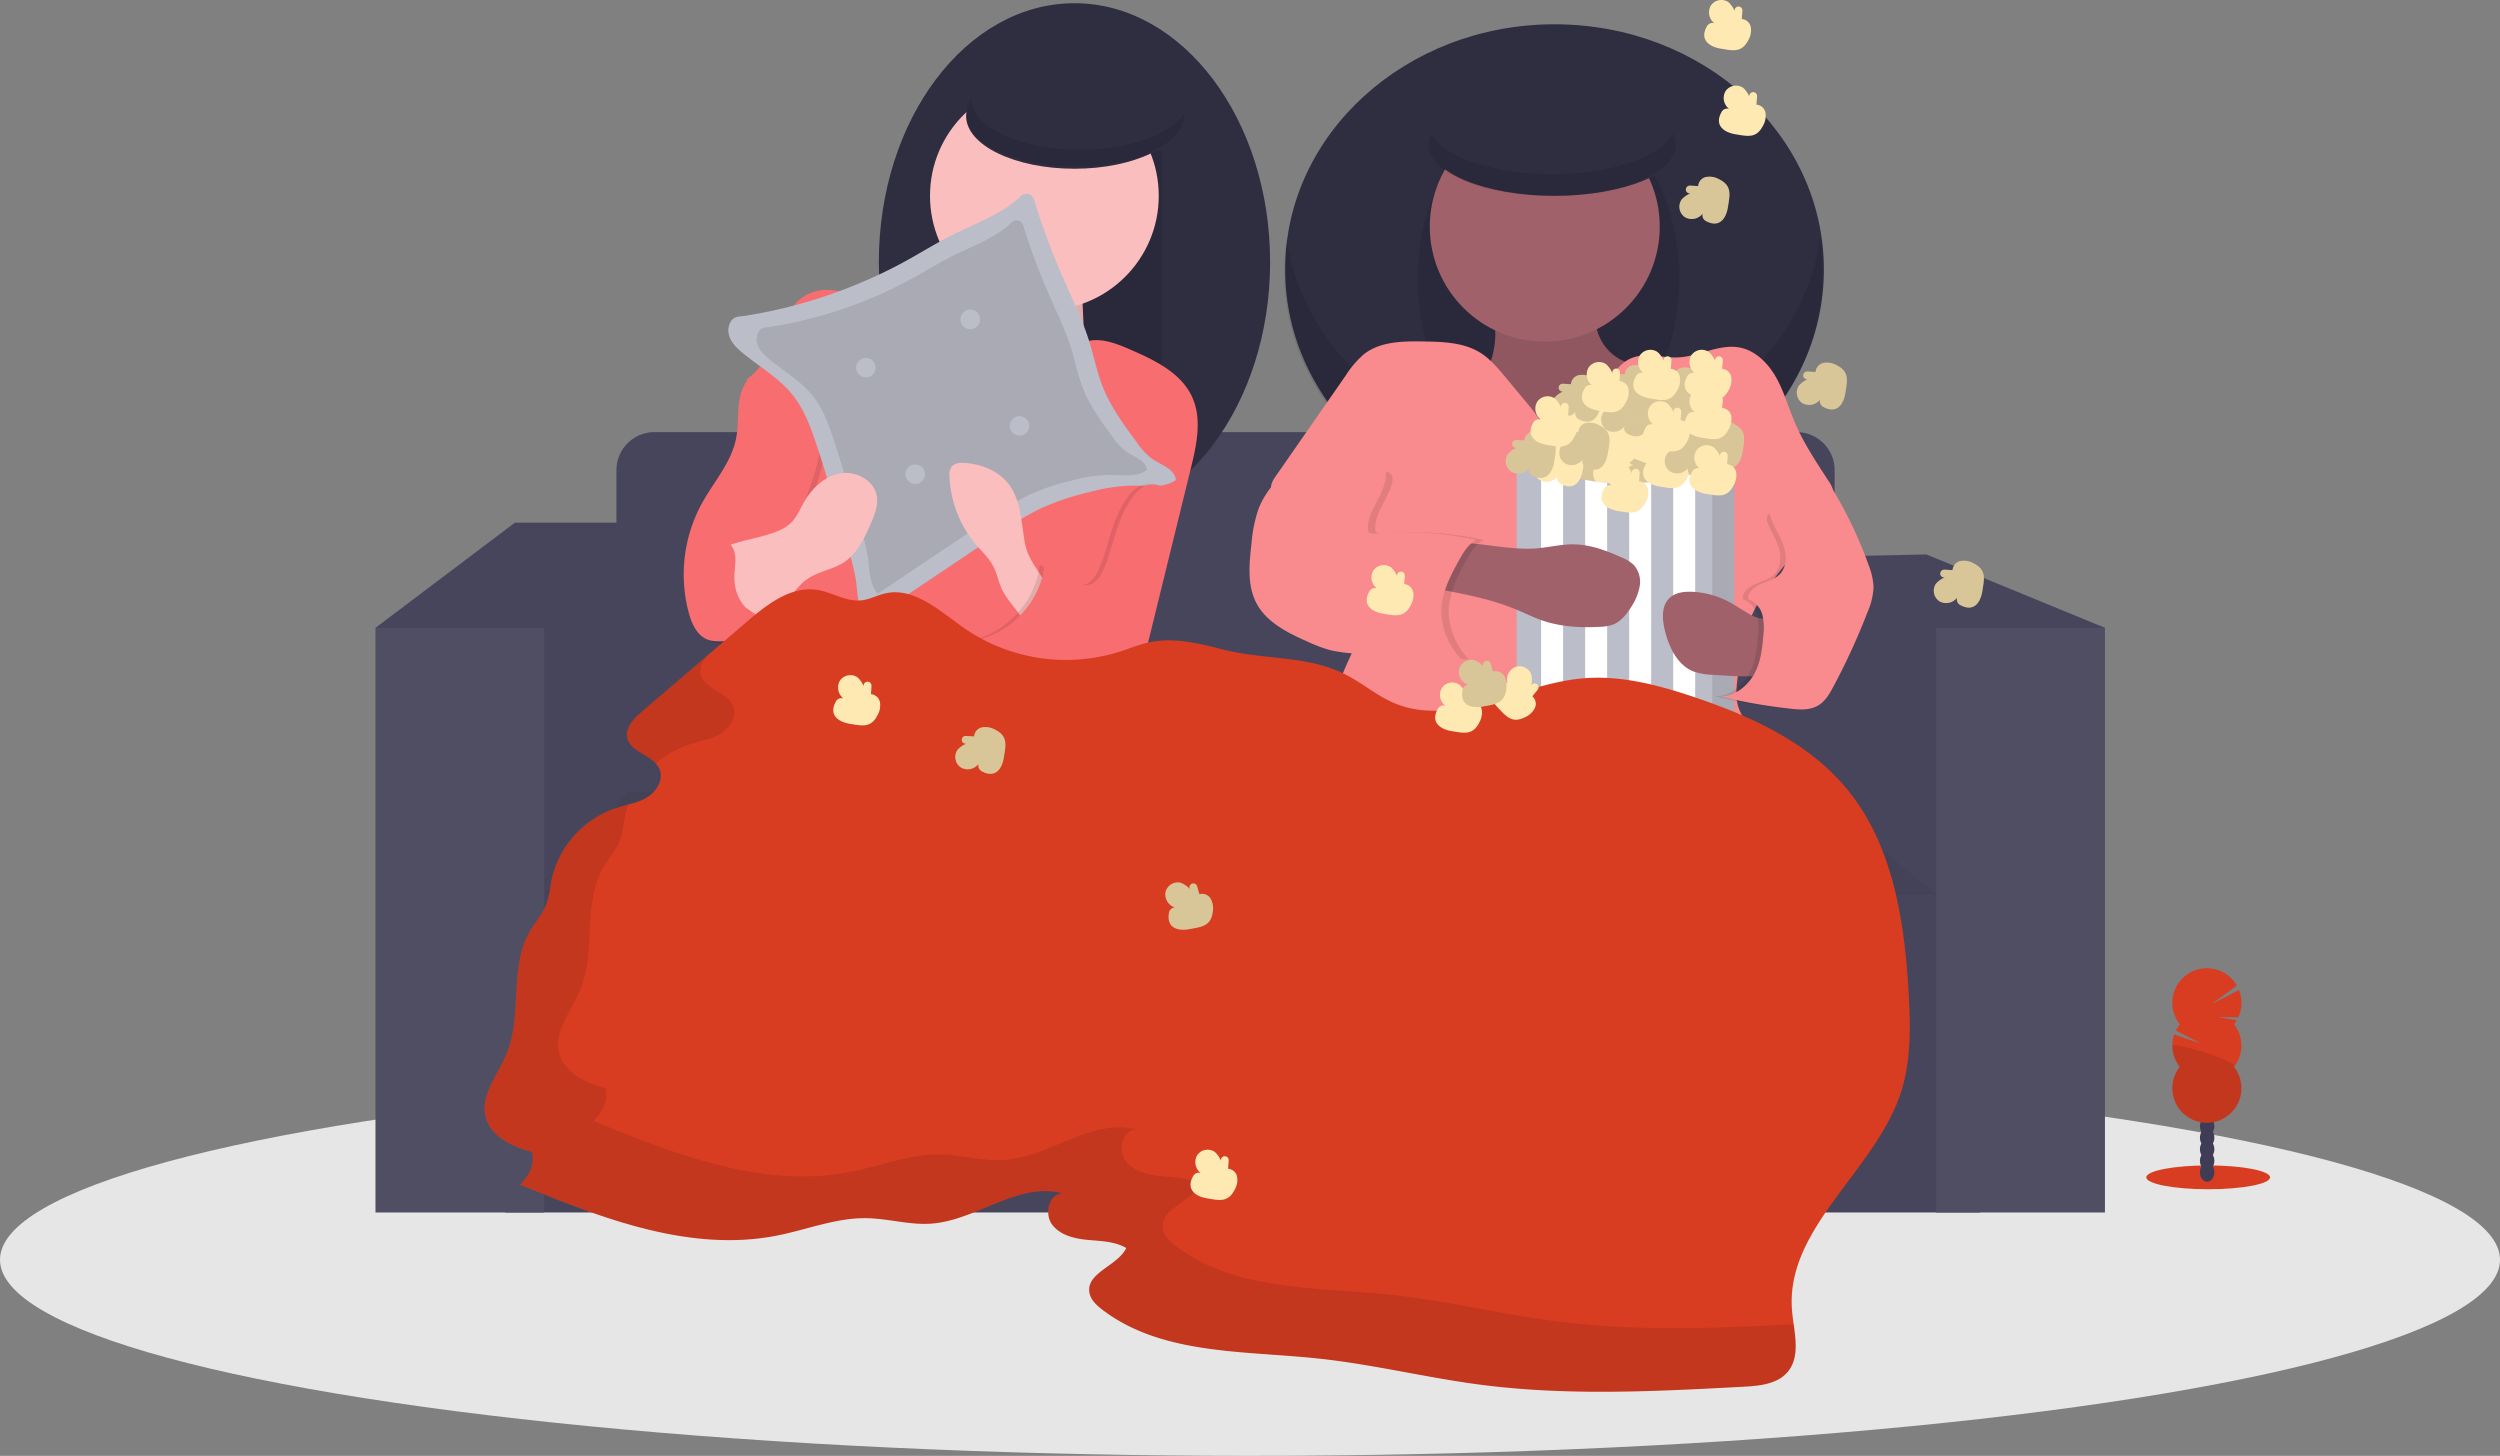 <svg xmlns="http://www.w3.org/2000/svg" width="830.64" height="483.719" viewBox="0 0 830.64 483.719">
  <rect x="0" y="0" width="830.64" height="483.719" fill="#808080" stroke="none"/>
  <g id="Group_40" data-name="Group 40" transform="translate(0 -138.835)">
    <ellipse id="Ellipse_84" data-name="Ellipse 84" cx="415.32" cy="65.159" rx="415.32" ry="65.159" transform="translate(0 492.236)" fill="#e6e6e6"/>
    <ellipse id="Ellipse_85" data-name="Ellipse 85" cx="20.563" cy="3.958" rx="20.563" ry="3.958" transform="translate(713.115 526.055)" fill="#d83d21"/>
    <ellipse id="Ellipse_86" data-name="Ellipse 86" cx="2.398" cy="3.137" rx="2.398" ry="3.137" transform="translate(730.939 525.201)" fill="#3f3d56"/>
    <ellipse id="Ellipse_87" data-name="Ellipse 87" cx="2.398" cy="3.137" rx="2.398" ry="3.137" transform="translate(730.939 521.365)" fill="#3f3d56"/>
    <ellipse id="Ellipse_88" data-name="Ellipse 88" cx="2.398" cy="3.137" rx="2.398" ry="3.137" transform="translate(730.939 517.537)" fill="#3f3d56"/>
    <ellipse id="Ellipse_89" data-name="Ellipse 89" cx="2.398" cy="3.137" rx="2.398" ry="3.137" transform="translate(730.939 513.709)" fill="#3f3d56"/>
    <ellipse id="Ellipse_90" data-name="Ellipse 90" cx="2.398" cy="3.137" rx="2.398" ry="3.137" transform="translate(730.939 509.873)" fill="#3f3d56"/>
    <ellipse id="Ellipse_91" data-name="Ellipse 91" cx="2.398" cy="3.137" rx="2.398" ry="3.137" transform="translate(730.939 506.045)" fill="#3f3d56"/>
    <ellipse id="Ellipse_92" data-name="Ellipse 92" cx="2.398" cy="3.137" rx="2.398" ry="3.137" transform="translate(730.939 502.217)" fill="#3f3d56"/>
    <path id="Path_702" data-name="Path 702" d="M997.572,666.763a11.035,11.035,0,0,0,.894-1.317l-6.291-1.032,6.8.049a11.509,11.509,0,0,0,.219-9.087l-9.127,4.738,8.42-6.193a11.476,11.476,0,1,0-18.945,12.842,11.727,11.727,0,0,0-1.309,2.089l8.128,4.243-8.7-2.926a11.452,11.452,0,0,0,1.845,10.769,11.468,11.468,0,1,0,18.027,0,11.46,11.46,0,0,0,0-14.175Z" transform="translate(-255.279 -187.62)" fill="#d83d21"/>
    <path id="Path_703" data-name="Path 703" d="M977.1,679.731a11.42,11.42,0,0,0,2.438,7.087,11.468,11.468,0,1,0,18.027,0C999.114,684.868,977.1,678.447,977.1,679.731Z" transform="translate(-255.284 -193.502)" opacity="0.1"/>
    <rect id="Rectangle_93" data-name="Rectangle 93" width="490.094" height="112.567" transform="translate(167.835 429.117)" fill="#46455b"/>
    <path id="Path_704" data-name="Path 704" d="M199.827,413.5,153.5,448.449l35.761,32.51,20.319-32.51L237.214,413.5Z" transform="translate(-28.741 -101.014)" fill="#46455b"/>
    <path id="Path_705" data-name="Path 705" d="M788.453,458.2l-6.5-7.315L740.5,427.313l38.2-.813,59.331,24.383-24.383,15.442Z" transform="translate(-138.651 -103.448)" fill="#46455b"/>
    <path id="Path_706" data-name="Path 706" d="M205.564,457.389,246.2,413.5V514.282l-27.634,22.757L201.5,513.469Z" transform="translate(-37.729 -101.014)" fill="#46455b"/>
    <path id="Path_707" data-name="Path 707" d="M789.266,477.891l-7.315-26.821-13.817-17.881L740.5,427.5V539.661h56.08Z" transform="translate(-138.651 -103.635)" fill="#46455b"/>
    <path id="Path_708" data-name="Path 708" d="M264.638,376.5H644.116a12.638,12.638,0,0,1,12.638,12.638V504.916H252V389.138A12.638,12.638,0,0,1,264.638,376.5Z" transform="translate(-47.185 -94.086)" fill="#46455b"/>
    <path id="Path_709" data-name="Path 709" d="M222.5,557.636,250.134,523.5H643.51l41.451,34.136Z" transform="translate(-41.661 -121.611)" fill="#46455b"/>
    <path id="Path_710" data-name="Path 710" d="M222.5,557.636,250.134,523.5H643.51l41.451,34.136Z" transform="translate(-41.661 -121.611)" opacity="0.05"/>
    <rect id="Rectangle_94" data-name="Rectangle 94" width="56.08" height="194.25" transform="translate(124.759 347.435)" fill="#46455b"/>
    <rect id="Rectangle_95" data-name="Rectangle 95" width="56.08" height="194.25" transform="translate(124.759 347.435)" fill="#fff" opacity="0.05"/>
    <rect id="Rectangle_96" data-name="Rectangle 96" width="56.08" height="194.25" transform="translate(643.299 347.435)" fill="#46455b"/>
    <rect id="Rectangle_97" data-name="Rectangle 97" width="56.08" height="194.25" transform="translate(643.299 347.435)" fill="#fff" opacity="0.05"/>
    <ellipse id="Ellipse_93" data-name="Ellipse 93" cx="65" cy="86" rx="65" ry="86" transform="translate(292 139.904)" fill="#2f2e41"/>
    <rect id="Rectangle_98" data-name="Rectangle 98" width="72" height="101" transform="translate(314 188.904)" fill="#2f2e41"/>
    <rect id="Rectangle_99" data-name="Rectangle 99" width="72" height="101" transform="translate(314 188.904)" opacity="0.1"/>
    <path id="Path_711" data-name="Path 711" d="M477.092,379.578a21.2,21.2,0,0,1-18.937,7.591c-.325,5.055,3.1,9.493,6.348,13.386l25.382,30.454a1.422,1.422,0,0,0,2.52.211l38.769-36.777c-3.869,1.626-8.445-.951-10.566-4.576s-2.333-7.981-2.528-12.191q-.423-9.428-.813-18.84c-.065-1.4-.2-2.942-1.235-3.885a5.3,5.3,0,0,0-2.763-1.048c-6.12-1.048-25.2-6.5-28.731-.065-1.625,2.934-.894,8.656-1.625,11.972C481.815,370.727,480.262,375.628,477.092,379.578Z" transform="translate(-158.117 -131.934)" fill="#fbbebe"/>
    <path id="Path_712" data-name="Path 712" d="M477.092,379.578a21.2,21.2,0,0,1-18.937,7.591c-.325,5.055,3.1,9.493,6.348,13.386l25.382,30.454a1.422,1.422,0,0,0,2.52.211l38.769-36.777c-3.869,1.626-8.445-.951-10.566-4.576s-2.333-7.981-2.528-12.191q-.423-9.428-.813-18.84c-.065-1.4-.2-2.942-1.235-3.885a5.3,5.3,0,0,0-2.763-1.048c-6.12-1.048-25.2-6.5-28.731-.065-1.625,2.934-.894,8.656-1.625,11.972C481.815,370.727,480.262,375.628,477.092,379.578Z" transform="translate(-158.117 -131.934)" opacity="0.1"/>
    <circle id="Ellipse_94" data-name="Ellipse 94" cx="38" cy="38" r="38" transform="translate(309 165.904)" fill="#fbbebe"/>
    <path id="Path_713" data-name="Path 713" d="M476.287,415.788l-6.128-19.319c-2.438-7.737-5.9-16.507-13.622-19-4.877-1.561-10.135-.13-15.215-.561-9.883-.853-19.506-8.713-28.747-5.112-11.379,4.421-11.281,21.9-21.384,28.755,0,16.328,5.275,31.494,8.128,47.563s3.674,33.413-3.771,47.953c-3.154,6.161-7.664,11.525-11.029,17.572a54.577,54.577,0,0,0-6.453,32.738q64.712.813,129.44.39c-.4-5.592-2.893-11.1-3.3-16.694a11.548,11.548,0,0,1,.39-5.039c.951-2.438,3.373-3.893,5.445-5.478a28.08,28.08,0,0,0,6.933-7.786c2.877-4.787,4.242-10.306,5.575-15.735L538.707,430.2c1.926-7.843,3.8-16.4.447-23.749-3.674-8.071-12.484-12.265-20.62-15.8-4.877-2.138-10.485-4.3-15.443-2.333-4.064,1.626-6.616,5.519-9.184,9.046A89.939,89.939,0,0,1,476.287,415.788Z" transform="translate(-143.056 -135.699)" fill="#f86d70"/>
    <path id="Path_714" data-name="Path 714" d="M389.415,413.861c-1.268,4.746-.561,9.818-1.5,14.63-1.569,8.054-7.445,14.459-11.379,21.644a49.229,49.229,0,0,0-4.308,36.509c.992,3.584,2.755,7.421,6.234,8.737,2.487.951,5.267.358,7.924.593,3.511.309,7.16,2.048,10.4.667,4.007-1.707,4.8-6.917,5.242-11.249a131.788,131.788,0,0,1,6.445-29.5c3.251-9.558,7.713-19.043,7.648-29.145-.049-7.12-9.168-.569-15.117-4.787C394.3,417.234,391.618,405.661,389.415,413.861Z" transform="translate(-141.71 -143.216)" opacity="0.1"/>
    <path id="Path_715" data-name="Path 715" d="M387.415,411.538c-1.268,4.746-.561,9.818-1.5,14.63-1.569,8.054-7.445,14.459-11.379,21.644a49.229,49.229,0,0,0-4.308,36.509c.992,3.584,2.755,7.421,6.234,8.737,2.487.951,5.267.358,7.924.593,3.511.309,7.16,2.048,10.4.666,4.007-1.707,4.8-6.917,5.242-11.249a131.78,131.78,0,0,1,6.445-29.5c3.251-9.558,7.713-19.043,7.648-29.145-.049-7.12-3.178-14.987-9.127-19.206C398.29,400.493,389.618,403.337,387.415,411.538Z" transform="translate(-141.336 -141.706)" fill="#f86d70"/>
    <path id="Path_716" data-name="Path 716" d="M446.445,353.475c4.877-2.731,9.68-5.689,14.7-8.225,7.851-3.926,16.678-6.99,22.855-13a2.576,2.576,0,0,1,4.243,1.114,240.108,240.108,0,0,0,9.42,25.456c3.121,7.152,6.6,14.174,8.94,21.619,1.625,5.177,2.641,10.566,4.665,15.548,2.641,6.5,6.86,12.289,11.045,17.962a22.864,22.864,0,0,0,5.275,5.689c3.023,2.056,7.534,3.373,7.851,7.014-3.926,2.837-9.266,1.9-14.1,1.861a59.443,59.443,0,0,0-14.532,2.138,87.545,87.545,0,0,0-16.255,5.429,115.012,115.012,0,0,0-14.467,8.688l-43.214,28.991c-3.178-3.633-3.056-8.94-3.739-13.752a71.521,71.521,0,0,0-2.5-10.216l-4.308-14.508c-2.048-6.892-4.064-13.776-6.372-20.6-1.9-5.689-4.015-11.436-7.737-16.133-4.486-5.689-10.94-9.379-16.54-13.955-1.983-1.626-3.942-3.479-4.682-5.933a5.8,5.8,0,0,1,.65-4.812c1.187-1.715,2.885-1.463,4.771-1.764q6.9-1.1,13.687-2.771a165.806,165.806,0,0,0,26.228-8.892Q439.552,357.3,446.445,353.475Z" transform="translate(-144.748 -128.337)" fill="#bbbdc8"/>
    <path id="Path_717" data-name="Path 717" d="M450.385,361.525c4.283-2.373,8.445-4.974,12.825-7.169,6.86-3.43,14.548-6.1,19.937-11.322a2.243,2.243,0,0,1,3.706.967,208.87,208.87,0,0,0,8.217,22.2c2.723,6.242,5.754,12.37,7.778,18.864,1.4,4.511,2.3,9.184,4.064,13.565,2.3,5.689,5.99,10.72,9.631,15.67a20.131,20.131,0,0,0,4.6,4.958c2.65,1.8,6.583,2.942,6.852,6.128-3.422,2.438-8.079,1.626-12.3,1.626a50.825,50.825,0,0,0-12.671,1.869,75.742,75.742,0,0,0-14.166,4.738,97,97,0,0,0-12.622,7.607l-37.7,25.253c-2.771-3.17-2.658-7.827-3.251-12a62.431,62.431,0,0,0-2.178-8.94l-3.763-12.655c-1.788-6.014-3.576-12.021-5.559-17.97-1.625-4.966-3.495-9.973-6.746-14.077-3.918-4.95-9.542-8.176-14.435-12.191-1.723-1.406-3.438-3.032-4.064-5.169a5.047,5.047,0,0,1,.569-4.194c1.032-1.5,2.52-1.284,4.161-1.544q6.023-.951,11.939-2.438a143.6,143.6,0,0,0,22.879-7.754Q444.387,364.833,450.385,361.525Z" transform="translate(-146.917 -130.372)" opacity="0.1"/>
    <circle id="Ellipse_95" data-name="Ellipse 95" cx="3.251" cy="3.251" r="3.251" transform="translate(284.441 257.738)" fill="#bbbdc8"/>
    <circle id="Ellipse_96" data-name="Ellipse 96" cx="3.251" cy="3.251" r="3.251" transform="translate(319.106 241.686)" fill="#bbbdc8"/>
    <circle id="Ellipse_97" data-name="Ellipse 97" cx="3.251" cy="3.251" r="3.251" transform="translate(300.835 293.142)" fill="#bbbdc8"/>
    <circle id="Ellipse_98" data-name="Ellipse 98" cx="3.251" cy="3.251" r="3.251" transform="translate(335.499 277.09)" fill="#bbbdc8"/>
    <path id="Path_718" data-name="Path 718" d="M397.016,466.534c3.251-.935,6.673-1.959,9.062-4.356,1.853-1.869,2.885-4.381,4.186-6.673,2.593-4.576,6.7-8.632,11.858-9.639s11.224,1.975,12.33,7.12c.715,3.349-.683,6.754-2.073,9.891-2.081,4.7-4.43,9.623-8.721,12.46-3.755,2.479-8.542,3.023-12.232,5.6-3.251,2.276-5.3,5.876-8.128,8.68a21.482,21.482,0,0,1-13.768,6.136,4.658,4.658,0,0,1-2.316-.317,5.112,5.112,0,0,1-1.756-1.731c-2.39-3.251-4.812-6.6-6.079-10.444C374.966,469.858,387.458,469.273,397.016,466.534Z" transform="translate(-143.2 -149.708)" fill="#fbbebe"/>
    <path id="Path_719" data-name="Path 719" d="M502.074,467.553c-1.1-6.551-1.244-13.7-5.291-18.962-3.389-4.4-9.022-6.624-14.565-7-1.626-.114-3.536.049-4.478,1.382a4.958,4.958,0,0,0-.609,3.1,37.493,37.493,0,0,0,8.827,22.66c2.024,2.373,4.373,4.535,5.787,7.315,1.235,2.4,1.691,5.137,2.837,7.575,1.5,3.178,4.064,5.689,6.031,8.615a24.782,24.782,0,0,1,4.145,14.167c2.146-3.5,1.886-7.884,2.089-11.988.268-5.779,4.316-8.94,1.69-13.654S503.025,473.283,502.074,467.553Z" transform="translate(-161.666 -148.939)" fill="#fbbebe"/>
    <path id="Path_720" data-name="Path 720" d="M533.5,462.672c-2.056,5.364-3.113,11.1-5.535,16.312a9.1,9.1,0,0,1-3.153,4.064c-2.6,1.626-6.039.618-8.623-1s-4.877-3.844-7.7-4.917c-1.268,12.346-11.525,23.212-23.781,25.2,7.315,6.721,15.02,14.191,16.67,23.976.309,1.8.414,3.706,1.374,5.258,1.544,2.479,4.8,3.292,7.729,3.251,7.437-.057,14.256-3.983,20.465-8.128a19.092,19.092,0,0,0,5.616-4.942,20.486,20.486,0,0,0,2.528-7.242q5.388-25.61,10.769-51.245c.975-4.641.813-13.76-6.388-12.842C538.588,451.13,535.012,458.746,533.5,462.672Z" transform="translate(-163.093 -150.584)" opacity="0.1"/>
    <path id="Path_721" data-name="Path 721" d="M535.5,462.672c-2.056,5.364-3.113,11.1-5.535,16.312a9.1,9.1,0,0,1-3.154,4.064c-2.6,1.626-6.039.618-8.623-1s-4.877-3.844-7.7-4.917c-1.268,12.346-11.525,23.212-23.781,25.2,7.315,6.721,15.02,14.191,16.67,23.976.309,1.8.414,3.706,1.374,5.258,1.544,2.479,4.8,3.292,7.729,3.251,7.437-.057,14.256-3.983,20.465-8.128a19.094,19.094,0,0,0,5.616-4.942,20.486,20.486,0,0,0,2.528-7.242q5.389-25.61,10.769-51.245c.975-4.641.813-13.76-6.388-12.842C540.588,451.13,537.012,458.746,535.5,462.672Z" transform="translate(-163.467 -150.584)" fill="#f86d70"/>
    <path id="Path_722" data-name="Path 722" d="M395.619,498.332c-.293,1.487-1.764,2.39-3.1,3.1-2.576,1.39-5.38,2.828-8.282,2.438s-5.332-2.536-7.234-4.812a18.548,18.548,0,0,1-2.438-3.544c-2.934-5.795-3.251-30.454,8.875-22.408,5.007,3.332,2.186,9.022,2.812,13.923a14.24,14.24,0,0,0,3.324,7.884C389.946,495.341,395.432,499.291,395.619,498.332Z" transform="translate(-142.152 -154.546)" fill="#f86d70"/>
    <ellipse id="Ellipse_99" data-name="Ellipse 99" cx="36" cy="17.5" rx="36" ry="17.5" transform="translate(321 159.904)" fill="#2f2e41"/>
    <path id="Path_723" data-name="Path 723" d="M521.8,309.7c-19.571,0-35.493-7.315-36.135-16.5a9.216,9.216,0,0,0-1.626,5.12c0,9.428,16.19,17.068,36.168,17.068s36.168-7.64,36.168-17.068v-.569C551.7,304.676,538,309.7,521.8,309.7Z" transform="translate(-162.967 -121.159)" opacity="0.1"/>
    <ellipse id="Ellipse_100" data-name="Ellipse 100" cx="89.5" cy="81.5" rx="89.5" ry="81.5" transform="translate(427 146.904)" fill="#2f2e41"/>
    <path id="Path_724" data-name="Path 724" d="M703.4,420.3c-45.279,0-82.7-30.609-88.591-70.3A75.3,75.3,0,0,0,614,360.972c0,44.889,40.028,81.276,89.4,81.276s89.4-36.387,89.4-81.276A75.311,75.311,0,0,0,791.994,350C786.1,389.7,748.682,420.3,703.4,420.3Z" transform="translate(-187.301 -131.794)" opacity="0.1"/>
    <ellipse id="Ellipse_101" data-name="Ellipse 101" cx="43.5" cy="58.5" rx="43.5" ry="58.5" transform="translate(471 172.904)" fill="#2f2e41"/>
    <ellipse id="Ellipse_102" data-name="Ellipse 102" cx="43.5" cy="58.5" rx="43.5" ry="58.5" transform="translate(471 172.904)" opacity="0.1"/>
    <path id="Path_725" data-name="Path 725" d="M695.383,394.779c-1.625,4.015-4.877,8.282-9.753,8.591,6.5,5.34,13.085,10.737,20.855,14.63s16.97,6.177,25.813,4.779c6.242-.983,11.915-3.722,17.214-6.721,9.022-5.1,17.881-11.809,20.165-20.9a147.424,147.424,0,0,1-20.319-.382c-3.5-.3-7.087-.764-10.127-2.292a15.792,15.792,0,0,1-7.778-9.509c-1.211-3.836-1.187-7.876-.967-11.85.122-2.316.211-4.877-1.569-6.648s-4.722-2.008-7.4-2.064a101.633,101.633,0,0,0-16.084.951,55.267,55.267,0,0,0-8.282,1.5c-3.527,1.073-3.194.658-2.341,3.609C697.464,377.516,699.081,385.644,695.383,394.779Z" transform="translate(-200.713 -134.115)" fill="#a0616a"/>
    <path id="Path_726" data-name="Path 726" d="M695.383,394.779c-1.625,4.015-4.877,8.282-9.753,8.591,6.5,5.34,13.085,10.737,20.855,14.63s16.97,6.177,25.813,4.779c6.242-.983,11.915-3.722,17.214-6.721,9.022-5.1,17.881-11.809,20.165-20.9a147.424,147.424,0,0,1-20.319-.382c-3.5-.3-7.087-.764-10.127-2.292a15.792,15.792,0,0,1-7.778-9.509c-1.211-3.836-1.187-7.876-.967-11.85.122-2.316.211-4.877-1.569-6.648s-4.722-2.008-7.4-2.064a101.633,101.633,0,0,0-16.084.951,55.267,55.267,0,0,0-8.282,1.5c-3.527,1.073-3.194.658-2.341,3.609C697.464,377.516,699.081,385.644,695.383,394.779Z" transform="translate(-200.713 -134.115)" opacity="0.1"/>
    <circle id="Ellipse_103" data-name="Ellipse 103" cx="38.2" cy="38.2" r="38.2" transform="translate(475.058 175.942)" fill="#a0616a"/>
    <path id="Path_727" data-name="Path 727" d="M686.381,403.669c-2.5-2.991-5.064-6.047-8.388-8.079-5.445-3.34-12.191-3.552-18.571-3.657-6.917-.122-14.435-.057-19.9,4.178a31.555,31.555,0,0,0-6.088,7.1l-23.172,33.323c-.9,1.3-1.853,2.772-1.625,4.34a6.372,6.372,0,0,0,1.625,3L635.746,475.7c1.455,1.812,2.958,3.722,3.446,6a12.9,12.9,0,0,1-.894,6.876c-3.08,8.77-8.94,17.068-8.4,26.309.382,6.031,3.535,11.574,7.4,16.255,8.859,10.672,21.611,17.612,34.949,21.4s27.341,4.616,41.215,4.706c26.155.171,53.642-2.682,75.245-17.434l-16.979-16c-3.357-3.17-6.876-6.583-8.038-11.054-.813-3.007-.423-6.177-.057-9.257.683-5.632,1.365-11.305,3.186-16.67,5.064-14.947,18.076-25.586,26.756-38.761,1.089-1.625,2.146-3.495,2.024-5.47a9.786,9.786,0,0,0-1.926-4.551c-3.966-6.153-8.079-12.273-10.956-19-2.146-5.007-3.6-10.33-6.258-15.085s-6.876-9.03-12.191-10.029c-6.843-1.284-13.516,3-20.465,3.292-5.088.219-10.4-1.691-15.15.122-5.641,2.154-8.128,8.51-11.289,13.671-2.333,3.844-9.29,14.361-14.743,11.777-2.967-1.414-5.689-6.5-7.819-9Z" transform="translate(-186.29 -139.64)" fill="#f98a8d"/>
    <path id="Path_728" data-name="Path 728" d="M738.689,437.975a6.551,6.551,0,0,0-4.243-.764,3.324,3.324,0,0,0-2.69,3.04l-2.349-.138a2.622,2.622,0,0,0-.813.041,1.31,1.31,0,0,0,.553,2.56,7.835,7.835,0,0,0-3,2.113,4.2,4.2,0,0,0,1.138,5.8,4.552,4.552,0,0,0,5.9-1.2,2.138,2.138,0,0,0,1.138,2.511c4.405,2.381,6.648-.853,7.25-4.6C742.257,443.226,743.135,440.17,738.689,437.975Z" transform="translate(-208.168 -148.109)" fill="#ffe9b3"/>
    <path id="Path_729" data-name="Path 729" d="M738.689,437.975a6.551,6.551,0,0,0-4.243-.764,3.324,3.324,0,0,0-2.69,3.04l-2.349-.138a2.622,2.622,0,0,0-.813.041,1.31,1.31,0,0,0,.553,2.56,7.835,7.835,0,0,0-3,2.113,4.2,4.2,0,0,0,1.138,5.8,4.552,4.552,0,0,0,5.9-1.2,2.138,2.138,0,0,0,1.138,2.511c4.405,2.381,6.648-.853,7.25-4.6C742.257,443.226,743.135,440.17,738.689,437.975Z" transform="translate(-208.168 -148.109)" opacity="0.15"/>
    <path id="Path_730" data-name="Path 730" d="M753.463,434.576a6.5,6.5,0,0,0-4.243-.756,3.3,3.3,0,0,0-2.682,3.032l-2.349-.138a2.683,2.683,0,0,0-.813.041,1.349,1.349,0,0,0-.918,1.552,1.333,1.333,0,0,0,1.52.967,7.893,7.893,0,0,0-3,2.113,4.21,4.21,0,0,0,1.138,5.8A4.56,4.56,0,0,0,748.025,446a2.13,2.13,0,0,0,1.13,2.5c4.413,2.39,6.648-.813,7.258-4.592C757.039,439.827,757.933,436.771,753.463,434.576Z" transform="translate(-210.946 -147.473)" fill="#ffe9b3"/>
    <path id="Path_731" data-name="Path 731" d="M765.5,436.3a6.5,6.5,0,0,0-4.235-.756,3.3,3.3,0,0,0-2.69,3.032l-2.349-.138a2.615,2.615,0,0,0-.813.041,1.349,1.349,0,0,0-.918,1.552,1.333,1.333,0,0,0,1.52.967,7.77,7.77,0,0,0-3,2.113,4.2,4.2,0,0,0,1.138,5.8,4.543,4.543,0,0,0,5.9-1.195,2.129,2.129,0,0,0,1.138,2.5c4.405,2.389,6.64-.853,7.25-4.592C769.078,441.588,769.939,438.491,765.5,436.3Z" transform="translate(-213.199 -147.795)" fill="#ffe9b3"/>
    <path id="Path_732" data-name="Path 732" d="M765.5,436.3a6.5,6.5,0,0,0-4.235-.756,3.3,3.3,0,0,0-2.69,3.032l-2.349-.138a2.615,2.615,0,0,0-.813.041,1.349,1.349,0,0,0-.918,1.552,1.333,1.333,0,0,0,1.52.967,7.77,7.77,0,0,0-3,2.113,4.2,4.2,0,0,0,1.138,5.8,4.543,4.543,0,0,0,5.9-1.195,2.129,2.129,0,0,0,1.138,2.5c4.405,2.389,6.64-.853,7.25-4.592C769.078,441.588,769.939,438.491,765.5,436.3Z" transform="translate(-213.199 -147.795)" opacity="0.15"/>
    <path id="Path_733" data-name="Path 733" d="M781.336,443.016v87.307a2.105,2.105,0,0,1-2.1,2.1H711.1a2.105,2.105,0,0,1-2.1-2.1V443.016a2.1,2.1,0,0,1,2.934-1.926q2.6,1.122,5.194,2.073,3.657,1.341,7.315,2.333t7.315,1.626c2.438.423,4.877.748,7.315.943s4.877.276,7.315.228,4.877-.187,7.315-.455,4.877-.667,7.315-1.179,4.877-1.113,7.315-1.853c1.894-.577,3.8-1.219,5.689-1.934,1.463-.544,2.918-1.138,4.381-1.772a2.1,2.1,0,0,1,2.934,1.918Z" transform="translate(-205.089 -148.817)" fill="#bbbdc8"/>
    <path id="Path_734" data-name="Path 734" d="M726.315,446.013v86.965H719v-89.3Q722.657,445.021,726.315,446.013Z" transform="translate(-206.961 -149.335)" fill="#fff"/>
    <path id="Path_735" data-name="Path 735" d="M744.315,449.475V533.84H737V448.5A66.332,66.332,0,0,0,744.315,449.475Z" transform="translate(-210.332 -150.237)" fill="#fff"/>
    <path id="Path_736" data-name="Path 736" d="M762.315,449.42v84.592H755V449.891Q758.657,449.826,762.315,449.42Z" transform="translate(-213.702 -150.41)" fill="#fff"/>
    <path id="Path_737" data-name="Path 737" d="M780.315,445.69v87.624H773V447.567Q776.657,446.8,780.315,445.69Z" transform="translate(-217.072 -149.711)" fill="#fff"/>
    <path id="Path_738" data-name="Path 738" d="M796.315,443.016v87.307a2.105,2.105,0,0,1-2.1,2.1H789V442.862c1.463-.545,2.918-1.138,4.381-1.772a2.1,2.1,0,0,1,2.934,1.926Z" transform="translate(-220.068 -148.817)" opacity="0.1"/>
    <path id="Path_739" data-name="Path 739" d="M729.372,432.857a6.5,6.5,0,0,0-4.234-.756,3.3,3.3,0,0,0-2.69,3.032l-2.349-.138a2.617,2.617,0,0,0-.813.041,1.349,1.349,0,0,0-.918,1.552,1.333,1.333,0,0,0,1.52.967,7.769,7.769,0,0,0-3,2.113,4.2,4.2,0,0,0,1.138,5.8,4.552,4.552,0,0,0,5.9-1.195,2.13,2.13,0,0,0,1.138,2.5c4.405,2.381,6.64-.853,7.25-4.592C732.948,438.107,733.826,435.051,729.372,432.857Z" transform="translate(-206.434 -147.151)" fill="#ffe9b3"/>
    <path id="Path_740" data-name="Path 740" d="M744.372,415.857a6.5,6.5,0,0,0-4.234-.756,3.3,3.3,0,0,0-2.69,3.032l-2.349-.138a2.616,2.616,0,0,0-.813.041,1.349,1.349,0,0,0-.918,1.552,1.333,1.333,0,0,0,1.52.967,7.77,7.77,0,0,0-3,2.113,4.2,4.2,0,0,0,1.138,5.8,4.552,4.552,0,0,0,5.9-1.195,2.13,2.13,0,0,0,1.138,2.5c4.405,2.381,6.64-.853,7.25-4.592C747.948,421.107,748.826,418.051,744.372,415.857Z" transform="translate(-209.243 -143.968)" fill="#ffe9b3"/>
    <path id="Path_741" data-name="Path 741" d="M754.32,435.726a6.5,6.5,0,0,0,1.569-4.015,3.3,3.3,0,0,0-2.438-3.251l.593-2.276a2.438,2.438,0,0,0,.122-.813,1.293,1.293,0,0,0-2.585.1,7.778,7.778,0,0,0-1.487-3.349,4.21,4.21,0,0,0-5.917,0,4.551,4.551,0,0,0,0,6.023,2.138,2.138,0,0,0-2.682.634c-3.194,3.852-.455,6.681,3.1,8.006C748.476,438.213,751.3,439.676,754.32,435.726Z" transform="translate(-210.909 -145.071)" fill="#ffe9b3"/>
    <path id="Path_742" data-name="Path 742" d="M767.32,435.726a6.5,6.5,0,0,0,1.569-4.015,3.3,3.3,0,0,0-2.438-3.251l.593-2.276a2.44,2.44,0,0,0,.122-.813,1.293,1.293,0,0,0-2.585.1,7.778,7.778,0,0,0-1.487-3.349,4.21,4.21,0,0,0-5.917,0,4.551,4.551,0,0,0,0,6.023,2.138,2.138,0,0,0-2.682.634c-3.194,3.852-.455,6.681,3.1,8.006C761.476,438.213,764.3,439.676,767.32,435.726Z" transform="translate(-213.343 -145.071)" fill="#ffe9b3"/>
    <path id="Path_743" data-name="Path 743" d="M775.36,444.629a6.5,6.5,0,0,0,.813-4.234,3.308,3.308,0,0,0-3.007-2.723l.171-2.341a2.682,2.682,0,0,0,0-.813,1.292,1.292,0,1,0-2.52.577,7.908,7.908,0,0,0-2.081-3.023,4.21,4.21,0,0,0-5.819,1.073,4.551,4.551,0,0,0,1.138,5.917,2.138,2.138,0,0,0-2.52,1.114c-2.438,4.381.813,6.656,4.519,7.315C770.078,448.132,773.133,449.051,775.36,444.629Z" transform="translate(-214.768 -147.025)" fill="#ffe9b3"/>
    <path id="Path_744" data-name="Path 744" d="M735.36,428.629a6.5,6.5,0,0,0,.813-4.234,3.308,3.308,0,0,0-3.007-2.723l.171-2.341a2.684,2.684,0,0,0,0-.813,1.292,1.292,0,1,0-2.519.577,7.909,7.909,0,0,0-2.081-3.023,4.21,4.21,0,0,0-5.819,1.073,4.551,4.551,0,0,0,1.138,5.917,2.137,2.137,0,0,0-2.519,1.113c-2.438,4.381.813,6.657,4.519,7.315C730.078,432.132,733.133,433.051,735.36,428.629Z" transform="translate(-207.278 -144.029)" fill="#ffe9b3"/>
    <path id="Path_745" data-name="Path 745" d="M739.689,425.975a6.551,6.551,0,0,0-4.243-.764,3.324,3.324,0,0,0-2.69,3.04l-2.349-.138a2.628,2.628,0,0,0-.813.041,1.31,1.31,0,0,0,.553,2.56,7.834,7.834,0,0,0-3,2.113,4.2,4.2,0,0,0,1.138,5.8,4.551,4.551,0,0,0,5.9-1.2,2.138,2.138,0,0,0,1.138,2.512c4.405,2.381,6.648-.853,7.25-4.6C743.257,431.226,744.135,428.17,739.689,425.975Z" transform="translate(-208.355 -145.862)" fill="#ffe9b3"/>
    <path id="Path_746" data-name="Path 746" d="M739.689,425.975a6.551,6.551,0,0,0-4.243-.764,3.324,3.324,0,0,0-2.69,3.04l-2.349-.138a2.628,2.628,0,0,0-.813.041,1.31,1.31,0,0,0,.553,2.56,7.834,7.834,0,0,0-3,2.113,4.2,4.2,0,0,0,1.138,5.8,4.551,4.551,0,0,0,5.9-1.2,2.138,2.138,0,0,0,1.138,2.512c4.405,2.381,6.648-.853,7.25-4.6C743.257,431.226,744.135,428.17,739.689,425.975Z" transform="translate(-208.355 -145.862)" opacity="0.15"/>
    <path id="Path_747" data-name="Path 747" d="M782.713,429.416a6.5,6.5,0,0,0-4.243-.756,3.308,3.308,0,0,0-2.69,3.032l-2.341-.138a2.668,2.668,0,0,0-.813.041,1.349,1.349,0,0,0-.918,1.552,1.333,1.333,0,0,0,1.52.967,7.891,7.891,0,0,0-3,2.113,4.21,4.21,0,0,0,1.138,5.8,4.552,4.552,0,0,0,5.9-1.195,2.129,2.129,0,0,0,1.138,2.5c4.405,2.381,6.648-.853,7.25-4.6C786.281,434.667,787.158,431.611,782.713,429.416Z" transform="translate(-216.422 -146.507)" fill="#ffe9b3"/>
    <path id="Path_748" data-name="Path 748" d="M782.713,429.416a6.5,6.5,0,0,0-4.243-.756,3.308,3.308,0,0,0-2.69,3.032l-2.341-.138a2.668,2.668,0,0,0-.813.041,1.349,1.349,0,0,0-.918,1.552,1.333,1.333,0,0,0,1.52.967,7.891,7.891,0,0,0-3,2.113,4.21,4.21,0,0,0,1.138,5.8,4.552,4.552,0,0,0,5.9-1.195,2.129,2.129,0,0,0,1.138,2.5c4.405,2.381,6.648-.853,7.25-4.6C786.281,434.667,787.158,431.611,782.713,429.416Z" transform="translate(-216.422 -146.507)" opacity="0.15"/>
    <path id="Path_749" data-name="Path 749" d="M756.713,412.416a6.5,6.5,0,0,0-4.243-.756,3.308,3.308,0,0,0-2.69,3.032l-2.341-.138a2.666,2.666,0,0,0-.813.041,1.349,1.349,0,0,0-.918,1.552,1.333,1.333,0,0,0,1.52.967,7.893,7.893,0,0,0-3,2.113,4.21,4.21,0,0,0,1.138,5.8,4.551,4.551,0,0,0,5.9-1.195,2.129,2.129,0,0,0,1.138,2.5c4.405,2.381,6.648-.853,7.25-4.6C760.281,417.667,761.158,414.611,756.713,412.416Z" transform="translate(-211.554 -143.324)" fill="#ffe9b3"/>
    <path id="Path_750" data-name="Path 750" d="M756.713,412.416a6.5,6.5,0,0,0-4.243-.756,3.308,3.308,0,0,0-2.69,3.032l-2.341-.138a2.666,2.666,0,0,0-.813.041,1.349,1.349,0,0,0-.918,1.552,1.333,1.333,0,0,0,1.52.967,7.893,7.893,0,0,0-3,2.113,4.21,4.21,0,0,0,1.138,5.8,4.551,4.551,0,0,0,5.9-1.195,2.129,2.129,0,0,0,1.138,2.5c4.405,2.381,6.648-.853,7.25-4.6C760.281,417.667,761.158,414.611,756.713,412.416Z" transform="translate(-211.554 -143.324)" opacity="0.15"/>
    <path id="Path_751" data-name="Path 751" d="M736.713,406.416a6.5,6.5,0,0,0-4.243-.756,3.308,3.308,0,0,0-2.69,3.032l-2.341-.138a2.666,2.666,0,0,0-.813.041,1.349,1.349,0,0,0-.918,1.552,1.333,1.333,0,0,0,1.52.967,7.891,7.891,0,0,0-3,2.113,4.21,4.21,0,0,0,1.138,5.8,4.551,4.551,0,0,0,5.9-1.195,2.13,2.13,0,0,0,1.138,2.5c4.405,2.381,6.648-.853,7.25-4.6C740.281,411.667,741.158,408.611,736.713,406.416Z" transform="translate(-207.809 -142.2)" fill="#ffe9b3"/>
    <path id="Path_752" data-name="Path 752" d="M736.713,406.416a6.5,6.5,0,0,0-4.243-.756,3.308,3.308,0,0,0-2.69,3.032l-2.341-.138a2.666,2.666,0,0,0-.813.041,1.349,1.349,0,0,0-.918,1.552,1.333,1.333,0,0,0,1.52.967,7.891,7.891,0,0,0-3,2.113,4.21,4.21,0,0,0,1.138,5.8,4.551,4.551,0,0,0,5.9-1.195,2.13,2.13,0,0,0,1.138,2.5c4.405,2.381,6.648-.853,7.25-4.6C740.281,411.667,741.158,408.611,736.713,406.416Z" transform="translate(-207.809 -142.2)" opacity="0.15"/>
    <path id="Path_753" data-name="Path 753" d="M758.713,402.416a6.5,6.5,0,0,0-4.243-.756,3.308,3.308,0,0,0-2.69,3.032l-2.341-.138a2.667,2.667,0,0,0-.813.041,1.349,1.349,0,0,0-.918,1.552,1.333,1.333,0,0,0,1.52.967,7.893,7.893,0,0,0-3,2.113,4.21,4.21,0,0,0,1.138,5.8,4.551,4.551,0,0,0,5.9-1.195,2.13,2.13,0,0,0,1.138,2.5c4.405,2.381,6.648-.853,7.25-4.6C762.281,407.667,763.158,404.611,758.713,402.416Z" transform="translate(-211.928 -141.451)" fill="#ffe9b3"/>
    <path id="Path_754" data-name="Path 754" d="M758.713,402.416a6.5,6.5,0,0,0-4.243-.756,3.308,3.308,0,0,0-2.69,3.032l-2.341-.138a2.667,2.667,0,0,0-.813.041,1.349,1.349,0,0,0-.918,1.552,1.333,1.333,0,0,0,1.52.967,7.893,7.893,0,0,0-3,2.113,4.21,4.21,0,0,0,1.138,5.8,4.551,4.551,0,0,0,5.9-1.195,2.13,2.13,0,0,0,1.138,2.5c4.405,2.381,6.648-.853,7.25-4.6C762.281,407.667,763.158,404.611,758.713,402.416Z" transform="translate(-211.928 -141.451)" opacity="0.15"/>
    <path id="Path_755" data-name="Path 755" d="M766.713,408.416a6.5,6.5,0,0,0-4.243-.756,3.308,3.308,0,0,0-2.69,3.032l-2.341-.138a2.668,2.668,0,0,0-.813.041,1.349,1.349,0,0,0-.918,1.552,1.333,1.333,0,0,0,1.52.967,7.891,7.891,0,0,0-3,2.113,4.21,4.21,0,0,0,1.138,5.8,4.552,4.552,0,0,0,5.9-1.195,2.129,2.129,0,0,0,1.138,2.5c4.405,2.381,6.648-.853,7.25-4.6C770.281,413.667,771.158,410.611,766.713,408.416Z" transform="translate(-213.426 -142.575)" fill="#ffe9b3"/>
    <path id="Path_756" data-name="Path 756" d="M766.713,408.416a6.5,6.5,0,0,0-4.243-.756,3.308,3.308,0,0,0-2.69,3.032l-2.341-.138a2.668,2.668,0,0,0-.813.041,1.349,1.349,0,0,0-.918,1.552,1.333,1.333,0,0,0,1.52.967,7.891,7.891,0,0,0-3,2.113,4.21,4.21,0,0,0,1.138,5.8,4.552,4.552,0,0,0,5.9-1.195,2.129,2.129,0,0,0,1.138,2.5c4.405,2.381,6.648-.853,7.25-4.6C770.281,413.667,771.158,410.611,766.713,408.416Z" transform="translate(-213.426 -142.575)" opacity="0.15"/>
    <path id="Path_757" data-name="Path 757" d="M717.713,429.416a6.5,6.5,0,0,0-4.243-.756,3.308,3.308,0,0,0-2.69,3.032l-2.341-.138a2.668,2.668,0,0,0-.813.041,1.349,1.349,0,0,0-.918,1.552,1.333,1.333,0,0,0,1.52.967,7.892,7.892,0,0,0-3,2.113,4.21,4.21,0,0,0,1.138,5.8,4.551,4.551,0,0,0,5.9-1.195,2.13,2.13,0,0,0,1.138,2.5c4.405,2.381,6.648-.853,7.25-4.6C721.281,434.667,722.158,431.611,717.713,429.416Z" transform="translate(-204.252 -146.507)" fill="#ffe9b3"/>
    <path id="Path_758" data-name="Path 758" d="M717.713,429.416a6.5,6.5,0,0,0-4.243-.756,3.308,3.308,0,0,0-2.69,3.032l-2.341-.138a2.668,2.668,0,0,0-.813.041,1.349,1.349,0,0,0-.918,1.552,1.333,1.333,0,0,0,1.52.967,7.892,7.892,0,0,0-3,2.113,4.21,4.21,0,0,0,1.138,5.8,4.551,4.551,0,0,0,5.9-1.195,2.13,2.13,0,0,0,1.138,2.5c4.405,2.381,6.648-.853,7.25-4.6C721.281,434.667,722.158,431.611,717.713,429.416Z" transform="translate(-204.252 -146.507)" opacity="0.15"/>
    <path id="Path_759" data-name="Path 759" d="M775.713,415.416a6.5,6.5,0,0,0-4.243-.756,3.308,3.308,0,0,0-2.69,3.032l-2.341-.138a2.664,2.664,0,0,0-.813.041,1.349,1.349,0,0,0-.918,1.552,1.333,1.333,0,0,0,1.52.967,7.892,7.892,0,0,0-3,2.113,4.21,4.21,0,0,0,1.138,5.8,4.551,4.551,0,0,0,5.9-1.195,2.13,2.13,0,0,0,1.138,2.5c4.405,2.381,6.648-.853,7.25-4.6C779.281,420.667,780.158,417.611,775.713,415.416Z" transform="translate(-215.112 -143.885)" fill="#ffe9b3"/>
    <path id="Path_760" data-name="Path 760" d="M775.713,415.416a6.5,6.5,0,0,0-4.243-.756,3.308,3.308,0,0,0-2.69,3.032l-2.341-.138a2.664,2.664,0,0,0-.813.041,1.349,1.349,0,0,0-.918,1.552,1.333,1.333,0,0,0,1.52.967,7.892,7.892,0,0,0-3,2.113,4.21,4.21,0,0,0,1.138,5.8,4.551,4.551,0,0,0,5.9-1.195,2.13,2.13,0,0,0,1.138,2.5c4.405,2.381,6.648-.853,7.25-4.6C779.281,420.667,780.158,417.611,775.713,415.416Z" transform="translate(-215.112 -143.885)" opacity="0.15"/>
    <path id="Path_761" data-name="Path 761" d="M794.713,425.416a6.5,6.5,0,0,0-4.243-.756,3.308,3.308,0,0,0-2.69,3.032l-2.341-.138a2.665,2.665,0,0,0-.813.041,1.349,1.349,0,0,0-.919,1.552,1.333,1.333,0,0,0,1.52.967,7.893,7.893,0,0,0-3,2.113,4.21,4.21,0,0,0,1.138,5.8,4.551,4.551,0,0,0,5.9-1.195,2.129,2.129,0,0,0,1.138,2.5c4.405,2.381,6.648-.853,7.25-4.6C798.281,430.667,799.158,427.611,794.713,425.416Z" transform="translate(-218.669 -145.758)" fill="#ffe9b3"/>
    <path id="Path_762" data-name="Path 762" d="M794.713,425.416a6.5,6.5,0,0,0-4.243-.756,3.308,3.308,0,0,0-2.69,3.032l-2.341-.138a2.665,2.665,0,0,0-.813.041,1.349,1.349,0,0,0-.919,1.552,1.333,1.333,0,0,0,1.52.967,7.893,7.893,0,0,0-3,2.113,4.21,4.21,0,0,0,1.138,5.8,4.551,4.551,0,0,0,5.9-1.195,2.129,2.129,0,0,0,1.138,2.5c4.405,2.381,6.648-.853,7.25-4.6C798.281,430.667,799.158,427.611,794.713,425.416Z" transform="translate(-218.669 -145.758)" opacity="0.15"/>
    <path id="Path_763" data-name="Path 763" d="M778.713,403.416a6.5,6.5,0,0,0-4.243-.756,3.308,3.308,0,0,0-2.69,3.032l-2.341-.138a2.668,2.668,0,0,0-.813.041,1.349,1.349,0,0,0-.918,1.552,1.333,1.333,0,0,0,1.52.967,7.893,7.893,0,0,0-3,2.113,4.21,4.21,0,0,0,1.138,5.8,4.551,4.551,0,0,0,5.9-1.195,2.13,2.13,0,0,0,1.138,2.5c4.405,2.381,6.648-.853,7.25-4.6C782.281,408.667,783.158,405.611,778.713,403.416Z" transform="translate(-215.673 -141.639)" fill="#ffe9b3"/>
    <path id="Path_764" data-name="Path 764" d="M778.713,403.416a6.5,6.5,0,0,0-4.243-.756,3.308,3.308,0,0,0-2.69,3.032l-2.341-.138a2.668,2.668,0,0,0-.813.041,1.349,1.349,0,0,0-.918,1.552,1.333,1.333,0,0,0,1.52.967,7.893,7.893,0,0,0-3,2.113,4.21,4.21,0,0,0,1.138,5.8,4.551,4.551,0,0,0,5.9-1.195,2.13,2.13,0,0,0,1.138,2.5c4.405,2.381,6.648-.853,7.25-4.6C782.281,408.667,783.158,405.611,778.713,403.416Z" transform="translate(-215.673 -141.639)" opacity="0.15"/>
    <path id="Path_765" data-name="Path 765" d="M792.36,424.629a6.5,6.5,0,0,0,.813-4.234,3.308,3.308,0,0,0-3.007-2.723l.171-2.341a2.68,2.68,0,0,0,0-.813,1.292,1.292,0,0,0-2.52.577,7.909,7.909,0,0,0-2.081-3.023,4.21,4.21,0,0,0-5.819,1.073,4.552,4.552,0,0,0,1.138,5.917,2.138,2.138,0,0,0-2.52,1.113c-2.438,4.381.813,6.656,4.519,7.315C787.077,428.132,790.133,429.051,792.36,424.629Z" transform="translate(-217.951 -143.28)" fill="#ffe9b3"/>
    <path id="Path_766" data-name="Path 766" d="M792.36,408.629a6.5,6.5,0,0,0,.813-4.234,3.308,3.308,0,0,0-3.007-2.723l.171-2.341a2.68,2.68,0,0,0,0-.813,1.292,1.292,0,0,0-2.52.577,7.907,7.907,0,0,0-2.081-3.023,4.21,4.21,0,0,0-5.819,1.073,4.552,4.552,0,0,0,1.138,5.917,2.137,2.137,0,0,0-2.52,1.113c-2.438,4.381.813,6.656,4.519,7.315C787.077,412.132,790.133,413.051,792.36,408.629Z" transform="translate(-217.951 -140.284)" fill="#ffe9b3"/>
    <path id="Path_767" data-name="Path 767" d="M775.36,429.629a6.5,6.5,0,0,0,.813-4.234,3.308,3.308,0,0,0-3.007-2.723l.171-2.341a2.684,2.684,0,0,0,0-.813,1.292,1.292,0,1,0-2.519.577,7.907,7.907,0,0,0-2.081-3.023,4.21,4.21,0,0,0-5.819,1.073,4.551,4.551,0,0,0,1.138,5.917,2.138,2.138,0,0,0-2.52,1.114c-2.438,4.381.813,6.656,4.519,7.315C770.078,433.132,773.133,434.051,775.36,429.629Z" transform="translate(-214.768 -144.216)" fill="#ffe9b3"/>
    <path id="Path_768" data-name="Path 768" d="M794.36,447.629a6.5,6.5,0,0,0,.813-4.234,3.308,3.308,0,0,0-3.007-2.723l.171-2.341a2.68,2.68,0,0,0,0-.813,1.292,1.292,0,0,0-2.52.577,7.909,7.909,0,0,0-2.081-3.023,4.21,4.21,0,0,0-5.819,1.073,4.552,4.552,0,0,0,1.138,5.917,2.137,2.137,0,0,0-2.519,1.113c-2.438,4.381.813,6.656,4.519,7.315C789.078,451.132,792.133,452.051,794.36,447.629Z" transform="translate(-218.325 -147.587)" fill="#ffe9b3"/>
    <path id="Path_769" data-name="Path 769" d="M758.36,454.629a6.5,6.5,0,0,0,.813-4.234,3.308,3.308,0,0,0-3.007-2.723l.171-2.341a2.684,2.684,0,0,0,0-.813,1.292,1.292,0,0,0-2.52.577,7.907,7.907,0,0,0-2.081-3.023,4.21,4.21,0,0,0-5.819,1.073,4.552,4.552,0,0,0,1.138,5.917,2.137,2.137,0,0,0-2.519,1.113c-2.438,4.381.813,6.656,4.519,7.315C753.077,458.132,756.133,459.051,758.36,454.629Z" transform="translate(-211.584 -148.897)" fill="#ffe9b3"/>
    <path id="Path_770" data-name="Path 770" d="M750.36,413.629a6.5,6.5,0,0,0,.813-4.234,3.308,3.308,0,0,0-3.007-2.723l.171-2.341a2.684,2.684,0,0,0,0-.813,1.292,1.292,0,0,0-2.52.577,7.907,7.907,0,0,0-2.081-3.023,4.21,4.21,0,0,0-5.819,1.073,4.552,4.552,0,0,0,1.138,5.917,2.138,2.138,0,0,0-2.52,1.113c-2.438,4.381.813,6.657,4.519,7.315C745.078,417.132,748.133,418.051,750.36,413.629Z" transform="translate(-210.087 -141.221)" fill="#ffe9b3"/>
    <path id="Path_771" data-name="Path 771" d="M771.36,408.629a6.5,6.5,0,0,0,.813-4.234,3.308,3.308,0,0,0-3.007-2.723l.171-2.341a2.68,2.68,0,0,0,0-.813,1.292,1.292,0,1,0-2.519.577,7.907,7.907,0,0,0-2.081-3.023,4.21,4.21,0,0,0-5.819,1.073,4.552,4.552,0,0,0,1.138,5.917,2.137,2.137,0,0,0-2.52,1.113c-2.438,4.381.813,6.656,4.519,7.315C766.078,412.132,769.133,413.051,771.36,408.629Z" transform="translate(-214.019 -140.284)" fill="#ffe9b3"/>
    <path id="Path_772" data-name="Path 772" d="M729.36,427.629a6.5,6.5,0,0,0,.813-4.234,3.308,3.308,0,0,0-3.007-2.723l.171-2.341a2.684,2.684,0,0,0,0-.813,1.292,1.292,0,1,0-2.52.577,7.907,7.907,0,0,0-2.081-3.023,4.21,4.21,0,0,0-5.819,1.073,4.552,4.552,0,0,0,1.138,5.917,2.137,2.137,0,0,0-2.519,1.113c-2.438,4.381.813,6.656,4.519,7.315C724.078,431.132,727.133,432.051,729.36,427.629Z" transform="translate(-206.155 -143.842)" fill="#ffe9b3"/>
    <path id="Path_773" data-name="Path 773" d="M707.809,476.12c4.226-.341,8.4-1.422,12.638-1.365,5.551.073,10.891,2.081,15.946,4.373a12.572,12.572,0,0,1,4.015,2.5,8.477,8.477,0,0,1,1.934,7.087,18.349,18.349,0,0,1-2.91,6.973c-1.479,2.349-3.308,4.665-5.884,5.689a14.127,14.127,0,0,1-4.478.772c-6.364.349-12.85,0-18.888-2.04-3.1-1.057-6.031-2.536-9.062-3.787-9.664-4-20.116-5.576-30.381-7.591a3.12,3.12,0,0,1-1.447-.561c-2.138-1.845,2.5-8.493,3.592-10.355,1.837-3.162,3.5-3.5,7.226-3.592C689.408,473.991,698.486,476.7,707.809,476.12Z" transform="translate(-197.55 -155.052)" fill="#a0616a"/>
    <path id="Path_774" data-name="Path 774" d="M798.857,502.36c-2.942-1.447-5.584-3.446-8.5-4.95a28.656,28.656,0,0,0-11.842-3.145c-2.674-.122-5.584.236-7.526,2.081-2.771,2.633-2.438,7.112-1.528,10.826,1.382,5.567,4.161,11.46,9.5,13.565a21.612,21.612,0,0,0,6.5,1.113c9.891.683,20.189,1.3,29.357-2.438a2.976,2.976,0,0,0,1.625-1.244,3.073,3.073,0,0,0-.406-2.609c-1.463-2.942-3.779-9.111-6.608-10.948C806.8,502.848,802.14,503.969,798.857,502.36Z" transform="translate(-216.287 -158.802)" fill="#a0616a"/>
    <path id="Path_775" data-name="Path 775" d="M826.07,449.259a138.233,138.233,0,0,1,13.28,27.333,22.594,22.594,0,0,1,1.626,7.388,23.153,23.153,0,0,1-2.016,8.217,220.261,220.261,0,0,1-11.427,24.9c-1.3,2.438-2.788,4.982-5.364,6.323-2.706,1.414-6.039,1.195-9.135.813A176.484,176.484,0,0,1,790,520.156c4.771.154,9.079-3.422,11.281-7.315s2.69-8.347,3.056-12.7a19.27,19.27,0,0,0-.293-7.03,7.64,7.64,0,0,0-4.73-5.242c-.219-2.121,1.8-3.9,3.893-4.877s4.462-1.52,6.161-2.983c2.5-2.146,2.861-5.73,2.04-8.77s-2.609-5.787-3.877-8.7c-1.78-4.064,7.4-8.339,7.77-12.728.081-.992-.618.813,0,0s4.454,2.008,5.324,1.625C826.338,448.966,822.909,444.236,826.07,449.259Z" transform="translate(-220.255 -149.964)" opacity="0.1"/>
    <path id="Path_776" data-name="Path 776" d="M828.252,448.556a138.724,138.724,0,0,1,13.289,27.333,22.376,22.376,0,0,1,1.625,7.388,23.316,23.316,0,0,1-2.008,8.217,221.709,221.709,0,0,1-11.427,24.9c-1.3,2.438-2.788,4.982-5.364,6.323-2.706,1.414-6.047,1.195-9.135.813a176,176,0,0,1-23.042-4.08c4.763.154,9.078-3.422,11.273-7.315s2.7-8.347,3.064-12.7a19.449,19.449,0,0,0-.293-7.03,7.673,7.673,0,0,0-4.73-5.242c-.228-2.121,1.8-3.9,3.893-4.877s4.462-1.52,6.161-2.983c2.5-2.146,2.853-5.73,2.032-8.77s-2.609-5.787-3.877-8.7a26.992,26.992,0,0,1-2.162-12.939,5.461,5.461,0,0,1,.862-2.853,5.575,5.575,0,0,1,2.268-1.625C816.418,441.981,825.091,443.533,828.252,448.556Z" transform="translate(-220.666 -149.261)" fill="#f98a8d"/>
    <path id="Path_777" data-name="Path 777" d="M619.055,439.076c-5.275,4.877-10.72,10.029-13.289,16.751a47.564,47.564,0,0,0-2.316,11.517c-.764,6.648-1.455,13.768,1.625,19.7,3.414,6.5,10.566,9.989,17.279,12.939a47.94,47.94,0,0,0,7.193,2.7,50.527,50.527,0,0,0,9.834,1.2l33.884,1.886c-4.421-4.454-7.25-11.427-6.648-17.677.545-5.584,3.251-10.7,5.974-15.589,1.414-2.52,3.015-5.169,5.624-6.413a109.34,109.34,0,0,0-33.648-2.113,2.37,2.37,0,0,1-2.121-.512,2.031,2.031,0,0,1-.325-1.276c0-5.047,3.771-9.241,5.332-14.036,2.5-7.689-6-3.471-13.638-6.112S620.615,431.144,619.055,439.076Z" transform="translate(-185.204 -147.844)" opacity="0.1"/>
    <path id="Path_778" data-name="Path 778" d="M616.055,437.239c-5.275,4.877-10.72,10.029-13.289,16.751a47.57,47.57,0,0,0-2.316,11.517c-.764,6.648-1.455,13.768,1.625,19.7,3.414,6.5,10.566,9.989,17.279,12.939a47.94,47.94,0,0,0,7.193,2.7,50.527,50.527,0,0,0,9.834,1.2l33.884,1.886c-4.421-4.454-7.25-11.427-6.648-17.677.545-5.584,3.251-10.7,5.974-15.589,1.414-2.52,3.015-5.169,5.624-6.413a109.34,109.34,0,0,0-33.648-2.113,2.37,2.37,0,0,1-2.121-.512,2.032,2.032,0,0,1-.325-1.276c0-5.047,3.771-9.241,5.332-14.036,2.5-7.689-1.845-17.068-9.493-19.726S617.615,429.306,616.055,437.239Z" transform="translate(-184.642 -146.007)" fill="#f98a8d"/>
    <ellipse id="Ellipse_104" data-name="Ellipse 104" cx="41.5" cy="17" rx="41.5" ry="17" transform="translate(475 169.904)" fill="#2f2e41"/>
    <path id="Path_779" data-name="Path 779" d="M714.044,320.411c-19.644,0-36.062-5.746-40.094-13.411a7.812,7.812,0,0,0-.951,3.657c0,9.428,18.376,17.068,41.044,17.068s41.044-7.64,41.044-17.068a7.81,7.81,0,0,0-.951-3.657C750.106,314.664,733.689,320.411,714.044,320.411Z" transform="translate(-198.348 -123.743)" opacity="0.1"/>
    <path id="Path_780" data-name="Path 780" d="M788.713,325.416a6.5,6.5,0,0,0-4.243-.756,3.308,3.308,0,0,0-2.69,3.032l-2.341-.138a2.669,2.669,0,0,0-.813.041,1.349,1.349,0,0,0-.918,1.552,1.333,1.333,0,0,0,1.52.967,7.892,7.892,0,0,0-3,2.113,4.21,4.21,0,0,0,1.138,5.8,4.552,4.552,0,0,0,5.9-1.195,2.13,2.13,0,0,0,1.138,2.5c4.405,2.381,6.648-.853,7.25-4.6C792.281,330.667,793.158,327.611,788.713,325.416Z" transform="translate(-217.546 -127.034)" fill="#ffe9b3"/>
    <path id="Path_781" data-name="Path 781" d="M788.713,325.416a6.5,6.5,0,0,0-4.243-.756,3.308,3.308,0,0,0-2.69,3.032l-2.341-.138a2.669,2.669,0,0,0-.813.041,1.349,1.349,0,0,0-.918,1.552,1.333,1.333,0,0,0,1.52.967,7.892,7.892,0,0,0-3,2.113,4.21,4.21,0,0,0,1.138,5.8,4.552,4.552,0,0,0,5.9-1.195,2.13,2.13,0,0,0,1.138,2.5c4.405,2.381,6.648-.853,7.25-4.6C792.281,330.667,793.158,327.611,788.713,325.416Z" transform="translate(-217.546 -127.034)" opacity="0.15"/>
    <path id="Path_782" data-name="Path 782" d="M836.713,401.416a6.5,6.5,0,0,0-4.243-.756,3.308,3.308,0,0,0-2.69,3.032l-2.341-.138a2.665,2.665,0,0,0-.813.041,1.349,1.349,0,0,0-.918,1.552,1.333,1.333,0,0,0,1.52.967,7.893,7.893,0,0,0-3,2.113,4.21,4.21,0,0,0,1.138,5.8,4.551,4.551,0,0,0,5.9-1.195,2.129,2.129,0,0,0,1.138,2.5c4.405,2.381,6.648-.853,7.25-4.6C840.281,406.667,841.158,403.611,836.713,401.416Z" transform="translate(-226.533 -141.264)" fill="#ffe9b3"/>
    <path id="Path_783" data-name="Path 783" d="M836.713,401.416a6.5,6.5,0,0,0-4.243-.756,3.308,3.308,0,0,0-2.69,3.032l-2.341-.138a2.665,2.665,0,0,0-.813.041,1.349,1.349,0,0,0-.918,1.552,1.333,1.333,0,0,0,1.52.967,7.893,7.893,0,0,0-3,2.113,4.21,4.21,0,0,0,1.138,5.8,4.551,4.551,0,0,0,5.9-1.195,2.129,2.129,0,0,0,1.138,2.5c4.405,2.381,6.648-.853,7.25-4.6C840.281,406.667,841.158,403.611,836.713,401.416Z" transform="translate(-226.533 -141.264)" opacity="0.15"/>
    <path id="Path_784" data-name="Path 784" d="M892.713,482.416a6.5,6.5,0,0,0-4.243-.756,3.308,3.308,0,0,0-2.69,3.032l-2.341-.138a2.666,2.666,0,0,0-.813.041,1.349,1.349,0,0,0-.918,1.552,1.333,1.333,0,0,0,1.52.967,7.893,7.893,0,0,0-3,2.113,4.21,4.21,0,0,0,1.138,5.8,4.551,4.551,0,0,0,5.9-1.195,2.129,2.129,0,0,0,1.138,2.5c4.405,2.381,6.648-.853,7.25-4.6C896.281,487.667,897.158,484.611,892.713,482.416Z" transform="translate(-237.019 -156.431)" fill="#ffe9b3"/>
    <path id="Path_785" data-name="Path 785" d="M892.713,482.416a6.5,6.5,0,0,0-4.243-.756,3.308,3.308,0,0,0-2.69,3.032l-2.341-.138a2.666,2.666,0,0,0-.813.041,1.349,1.349,0,0,0-.918,1.552,1.333,1.333,0,0,0,1.52.967,7.893,7.893,0,0,0-3,2.113,4.21,4.21,0,0,0,1.138,5.8,4.551,4.551,0,0,0,5.9-1.195,2.129,2.129,0,0,0,1.138,2.5c4.405,2.381,6.648-.853,7.25-4.6C896.281,487.667,897.158,484.611,892.713,482.416Z" transform="translate(-237.019 -156.431)" opacity="0.15"/>
    <path id="Path_786" data-name="Path 786" d="M806.36,300.629a6.5,6.5,0,0,0,.813-4.234,3.308,3.308,0,0,0-3.007-2.723l.171-2.341a2.684,2.684,0,0,0,0-.813,1.292,1.292,0,1,0-2.519.577,7.91,7.91,0,0,0-2.081-3.024,4.21,4.21,0,0,0-5.819,1.073,4.552,4.552,0,0,0,1.138,5.917,2.138,2.138,0,0,0-2.52,1.113c-2.438,4.381.813,6.657,4.519,7.315C801.078,304.132,804.133,305.051,806.36,300.629Z" transform="translate(-220.572 -120.062)" fill="#ffe9b3"/>
    <path id="Path_787" data-name="Path 787" d="M800.36,265.629a6.5,6.5,0,0,0,.813-4.234,3.308,3.308,0,0,0-3.007-2.723l.171-2.341a2.684,2.684,0,0,0,0-.813,1.292,1.292,0,1,0-2.52.577,7.908,7.908,0,0,0-2.081-3.023,4.21,4.21,0,0,0-5.819,1.073,4.552,4.552,0,0,0,1.138,5.917,2.138,2.138,0,0,0-2.52,1.113c-2.438,4.381.813,6.657,4.519,7.315C795.077,269.132,798.133,270.051,800.36,265.629Z" transform="translate(-219.449 -113.509)" fill="#ffe9b3"/>
    <path id="Path_788" data-name="Path 788" d="M650.713,556.416a6.5,6.5,0,0,0-4.243-.756,3.308,3.308,0,0,0-2.69,3.031l-2.341-.138a2.664,2.664,0,0,0-.813,0,1.349,1.349,0,0,0-.918,1.552,1.333,1.333,0,0,0,1.52.967,7.892,7.892,0,0,0-3,2.113,4.21,4.21,0,0,0,1.138,5.8,4.551,4.551,0,0,0,5.9-1.195,2.129,2.129,0,0,0,1.138,2.5c4.405,2.381,6.648-.813,7.25-4.6C654.281,561.667,655.158,558.611,650.713,556.416Z" transform="translate(-191.707 -170.286)" fill="#ffe9b3"/>
    <path id="Path_789" data-name="Path 789" d="M650.713,556.416a6.5,6.5,0,0,0-4.243-.756,3.308,3.308,0,0,0-2.69,3.031l-2.341-.138a2.664,2.664,0,0,0-.813,0,1.349,1.349,0,0,0-.918,1.552,1.333,1.333,0,0,0,1.52.967,7.892,7.892,0,0,0-3,2.113,4.21,4.21,0,0,0,1.138,5.8,4.551,4.551,0,0,0,5.9-1.195,2.129,2.129,0,0,0,1.138,2.5c4.405,2.381,6.648-.813,7.25-4.6C654.281,561.667,655.158,558.611,650.713,556.416Z" transform="translate(-191.707 -170.286)" opacity="0.15"/>
    <path id="Path_790" data-name="Path 790" d="M614.36,551.629a6.5,6.5,0,0,0,.813-4.234,3.308,3.308,0,0,0-3.007-2.723l.171-2.341a2.683,2.683,0,0,0,0-.813,1.292,1.292,0,0,0-2.52.577,7.908,7.908,0,0,0-2.081-3.024,4.21,4.21,0,0,0-5.819,1.073,4.551,4.551,0,0,0,1.138,5.917,2.137,2.137,0,0,0-2.519,1.113c-2.438,4.381.813,6.656,4.519,7.315C609.078,555.132,612.133,556.051,614.36,551.629Z" transform="translate(-184.622 -167.06)" fill="#ffe9b3"/>
    <path id="Path_791" data-name="Path 791" d="M662.36,496.629a6.5,6.5,0,0,0,.813-4.234,3.308,3.308,0,0,0-3.007-2.723l.171-2.341a2.684,2.684,0,0,0,0-.813,1.292,1.292,0,0,0-2.52.577,7.908,7.908,0,0,0-2.081-3.024,4.21,4.21,0,0,0-5.819,1.073,4.552,4.552,0,0,0,1.138,5.917,2.138,2.138,0,0,0-2.519,1.113c-2.438,4.381.813,6.657,4.519,7.315C657.078,500.132,660.133,501.051,662.36,496.629Z" transform="translate(-193.609 -156.762)" fill="#ffe9b3"/>
    <path id="Path_792" data-name="Path 792" d="M532.4,513.246c-7.916-2.024-16.158-4.064-24.155-2.438-3.56.723-6.925,2.154-10.387,3.251a59.421,59.421,0,0,1-50.993-7.616c-8.29-5.73-16.905-14.085-26.724-11.818-2.642.618-5.088,2-7.786,2.3-5.063.577-9.753-2.706-14.776-3.479-8.648-1.325-16.507,4.738-23.155,10.428l-35.054,30c-2.658,2.276-5.584,5.283-4.877,8.7,1.081,5.015,8.762,5.689,10.737,10.444,1.43,3.405-.935,7.372-4.064,9.314s-6.917,2.438-10.428,3.617a32.43,32.43,0,0,0-21.359,23.733c-.618,2.91-.813,5.933-1.959,8.68-1.235,2.991-3.47,5.445-5.12,8.225-7.217,12.11-2.479,28.178-7.957,41.166-2.9,6.892-8.713,13.557-6.876,20.8,1.674,6.567,8.883,9.924,15.442,11.663.772,4.47-.813,7.624-4.064,10.834,27.268,11.208,56.536,22.652,85.462,16.922,9.924-1.959,19.587-5.933,29.7-5.771,7.177.114,14.272,2.324,21.432,1.821,15.109-1.065,28.983-13.979,43.621-10.1-4.413.3-6.047,6.754-3.446,10.338s7.388,4.73,11.793,5.153,9.07.455,12.89,2.7c-2.893,6.023-13.256,8.128-12.256,14.752.366,2.39,2.3,4.2,4.218,5.689,19.709,15.093,46.856,13.646,71.523,16.255,18.19,1.9,36.021,6.348,54.154,8.721,28.967,3.779,58.332,2.235,87.494.675,5.291-.284,11.224-.87,14.63-4.933,4.519-5.413,2.008-13.435,1.439-20.457-2.211-27.479,27.845-46.392,36.265-72.644,3.251-10.249,3.113-21.262,2.528-32.015-1.309-24.253-5.1-49.838-20.563-68.564-12.728-15.443-31.755-24.139-50.7-30.511-12.061-4.064-24.7-7.4-37.387-6.209-21.294,2.007-42.808,16.548-62.469,8.128-5.2-2.227-9.631-5.909-14.573-8.656C561.613,514.994,546.877,516.944,532.4,513.246Z" transform="translate(-126.095 -158.619)" fill="#d83d21"/>
    <g id="Group_39" data-name="Group 39" transform="translate(161.087 356.562)" opacity="0.1">
      <path id="Path_793" data-name="Path 793" d="M642.384,752.828c-18.133-2.373-35.932-6.795-54.154-8.721-24.692-2.585-51.838-1.138-71.523-16.255-1.918-1.471-3.852-3.251-4.218-5.689-1-6.608,9.363-8.729,12.256-14.752-3.82-2.243-8.477-2.268-12.89-2.7s-9.192-1.569-11.793-5.153-.967-10.038,3.446-10.338c-14.63-3.877-28.512,9.038-43.621,10.1-7.16.5-14.256-1.707-21.432-1.821-10.111-.163-19.774,3.812-29.7,5.771-28.926,5.689-58.185-5.689-85.462-16.922,3.21-3.251,4.812-6.364,4.064-10.834-6.543-1.739-13.752-5.1-15.442-11.663-1.837-7.242,3.974-13.906,6.876-20.8,5.478-13,.74-29.056,7.957-41.166,1.626-2.78,3.885-5.234,5.12-8.225,1.13-2.747,1.341-5.771,1.959-8.68a28.607,28.607,0,0,1,1.057-3.755c-1.365.374-2.747.715-4.064,1.154a32.429,32.429,0,0,0-21.359,23.733c-.618,2.91-.813,5.933-1.959,8.68-1.235,2.991-3.47,5.446-5.12,8.225-7.217,12.11-2.479,28.178-7.957,41.166-2.9,6.892-8.713,13.557-6.876,20.8,1.674,6.567,8.883,9.924,15.442,11.663.772,4.47-.813,7.624-4.064,10.834,27.276,11.208,56.536,22.652,85.462,16.922,9.924-1.959,19.588-5.933,29.7-5.771,7.177.114,14.272,2.325,21.432,1.821,15.109-1.065,28.983-13.98,43.621-10.1-4.413.3-6.047,6.754-3.446,10.338s7.388,4.73,11.793,5.153,9.07.455,12.89,2.7c-2.893,6.023-13.256,8.128-12.256,14.752.366,2.39,2.3,4.2,4.218,5.689,19.709,15.093,46.856,13.646,71.523,16.255,18.19,1.9,36.021,6.348,54.154,8.721,28.967,3.779,58.332,2.235,87.494.674,5.291-.284,11.224-.87,14.63-4.933,3.535-4.242,2.763-10.078,1.991-15.792C695.506,755.291,668.774,756.274,642.384,752.828Z" transform="translate(-287.197 -531.652)"/>
      <path id="Path_794" data-name="Path 794" d="M354.95,556.243a31.348,31.348,0,0,1,11.078-6.372c3.511-1.138,7.315-1.682,10.428-3.617s5.5-5.909,4.064-9.314c-1.975-4.722-9.656-5.429-10.737-10.444-.5-2.308.683-4.43,2.324-6.266l-21.855,18.693c-2.658,2.276-5.584,5.283-4.877,8.7C346.326,551.911,352.064,553.057,354.95,556.243Z" transform="translate(-298.07 -520.23)"/>
    </g>
    <path id="Path_795" data-name="Path 795" d="M444.351,541.629a6.5,6.5,0,0,0,.813-4.234,3.308,3.308,0,0,0-3.007-2.723l.171-2.341a2.683,2.683,0,0,0-.041-.813,1.292,1.292,0,1,0-2.519.577,7.909,7.909,0,0,0-2.081-3.023,4.21,4.21,0,0,0-5.819,1.073A4.551,4.551,0,0,0,433,536.062a2.138,2.138,0,0,0-2.52,1.113c-2.438,4.381.813,6.657,4.519,7.315C439.068,545.132,442.124,546.051,444.351,541.629Z" transform="translate(-152.782 -165.187)" fill="#ffe9b3"/>
    <path id="Path_796" data-name="Path 796" d="M590.36,735.629a6.5,6.5,0,0,0,.813-4.235,3.308,3.308,0,0,0-3.007-2.723l.171-2.341a2.684,2.684,0,0,0,0-.813,1.292,1.292,0,0,0-2.52.577,7.907,7.907,0,0,0-2.081-3.024,4.21,4.21,0,0,0-5.819,1.073,4.552,4.552,0,0,0,1.138,5.917,2.137,2.137,0,0,0-2.519,1.113c-2.438,4.381.813,6.656,4.519,7.315C585.077,739.132,588.133,740.051,590.36,735.629Z" transform="translate(-180.128 -201.512)" fill="#ffe9b3"/>
    <path id="Path_797" data-name="Path 797" d="M690.36,544.629a6.5,6.5,0,0,0,.813-4.234,3.308,3.308,0,0,0-3.007-2.723l.171-2.341a2.68,2.68,0,0,0,0-.813,1.292,1.292,0,0,0-2.519.577,7.908,7.908,0,0,0-2.081-3.023,4.21,4.21,0,0,0-5.819,1.073,4.551,4.551,0,0,0,1.138,5.917,2.138,2.138,0,0,0-2.519,1.114c-2.438,4.381.813,6.656,4.519,7.315C685.078,548.132,688.133,549.051,690.36,544.629Z" transform="translate(-198.852 -165.749)" fill="#ffe9b3"/>
    <path id="Path_798" data-name="Path 798" d="M709.883,541.6a6.5,6.5,0,0,0,3.137-2.95,3.3,3.3,0,0,0-.813-3.966l1.5-1.8a2.647,2.647,0,0,0,.471-.7,1.295,1.295,0,0,0-2.381-1.016,7.892,7.892,0,0,0,.089-3.666,4.21,4.21,0,0,0-5.348-2.544A4.544,4.544,0,0,0,704,530.409a2.146,2.146,0,0,0-2.69-.585c-4.535,2.121-3.251,5.844-.618,8.558C703.535,541.349,705.47,543.877,709.883,541.6Z" transform="translate(-203.087 -164.509)" fill="#ffe9b3"/>
    <path id="Path_799" data-name="Path 799" d="M492.713,550.416a6.5,6.5,0,0,0-4.243-.756,3.308,3.308,0,0,0-2.69,3.032l-2.341-.138a2.665,2.665,0,0,0-.813,0,1.349,1.349,0,0,0-.918,1.552,1.333,1.333,0,0,0,1.52.967,7.893,7.893,0,0,0-3,2.113,4.21,4.21,0,0,0,1.138,5.8,4.551,4.551,0,0,0,5.9-1.195,2.13,2.13,0,0,0,1.138,2.5c4.405,2.381,6.648-.813,7.25-4.6C496.281,555.667,497.158,552.611,492.713,550.416Z" transform="translate(-162.123 -169.163)" fill="#ffe9b3"/>
    <path id="Path_800" data-name="Path 800" d="M492.713,550.416a6.5,6.5,0,0,0-4.243-.756,3.308,3.308,0,0,0-2.69,3.032l-2.341-.138a2.665,2.665,0,0,0-.813,0,1.349,1.349,0,0,0-.918,1.552,1.333,1.333,0,0,0,1.52.967,7.893,7.893,0,0,0-3,2.113,4.21,4.21,0,0,0,1.138,5.8,4.551,4.551,0,0,0,5.9-1.195,2.13,2.13,0,0,0,1.138,2.5c4.405,2.381,6.648-.813,7.25-4.6C496.281,555.667,497.158,552.611,492.713,550.416Z" transform="translate(-162.123 -169.163)" opacity="0.15"/>
    <path id="Path_801" data-name="Path 801" d="M581.157,622.769a6.59,6.59,0,0,0-.7-4.251A3.3,3.3,0,0,0,576.7,617l-.65-2.26a2.739,2.739,0,0,0-.325-.813,1.3,1.3,0,0,0-2.17,1.414,7.853,7.853,0,0,0-2.991-2.129,4.218,4.218,0,0,0-5.1,3.015,4.551,4.551,0,0,0,3.1,5.161,2.138,2.138,0,0,0-1.983,1.91c-.813,4.95,3.023,5.982,6.754,5.3C577.4,627.857,580.572,627.646,581.157,622.769Z" transform="translate(-178.199 -181.054)" fill="#ffe9b3"/>
    <path id="Path_802" data-name="Path 802" d="M581.157,622.769a6.59,6.59,0,0,0-.7-4.251A3.3,3.3,0,0,0,576.7,617l-.65-2.26a2.739,2.739,0,0,0-.325-.813,1.3,1.3,0,0,0-2.17,1.414,7.853,7.853,0,0,0-2.991-2.129,4.218,4.218,0,0,0-5.1,3.015,4.551,4.551,0,0,0,3.1,5.161,2.138,2.138,0,0,0-1.983,1.91c-.813,4.95,3.023,5.982,6.754,5.3C577.4,627.857,580.572,627.646,581.157,622.769Z" transform="translate(-178.199 -181.054)" opacity="0.15"/>
    <path id="Path_803" data-name="Path 803" d="M701.157,531.769a6.592,6.592,0,0,0-.7-4.251,3.3,3.3,0,0,0-3.763-1.52l-.65-2.259a2.741,2.741,0,0,0-.325-.813,1.3,1.3,0,0,0-2.17,1.414,7.85,7.85,0,0,0-2.991-2.129,4.218,4.218,0,0,0-5.1,3.015,4.551,4.551,0,0,0,3.1,5.161,2.138,2.138,0,0,0-1.983,1.91c-.813,4.95,3.023,5.982,6.754,5.3C697.4,536.857,700.572,536.646,701.157,531.769Z" transform="translate(-200.668 -164.016)" fill="#ffe9b3"/>
    <path id="Path_804" data-name="Path 804" d="M701.157,531.769a6.592,6.592,0,0,0-.7-4.251,3.3,3.3,0,0,0-3.763-1.52l-.65-2.259a2.741,2.741,0,0,0-.325-.813,1.3,1.3,0,0,0-2.17,1.414,7.85,7.85,0,0,0-2.991-2.129,4.218,4.218,0,0,0-5.1,3.015,4.551,4.551,0,0,0,3.1,5.161,2.138,2.138,0,0,0-1.983,1.91c-.813,4.95,3.023,5.982,6.754,5.3C697.4,536.857,700.572,536.646,701.157,531.769Z" transform="translate(-200.668 -164.016)" opacity="0.15"/>
  </g>
</svg>
